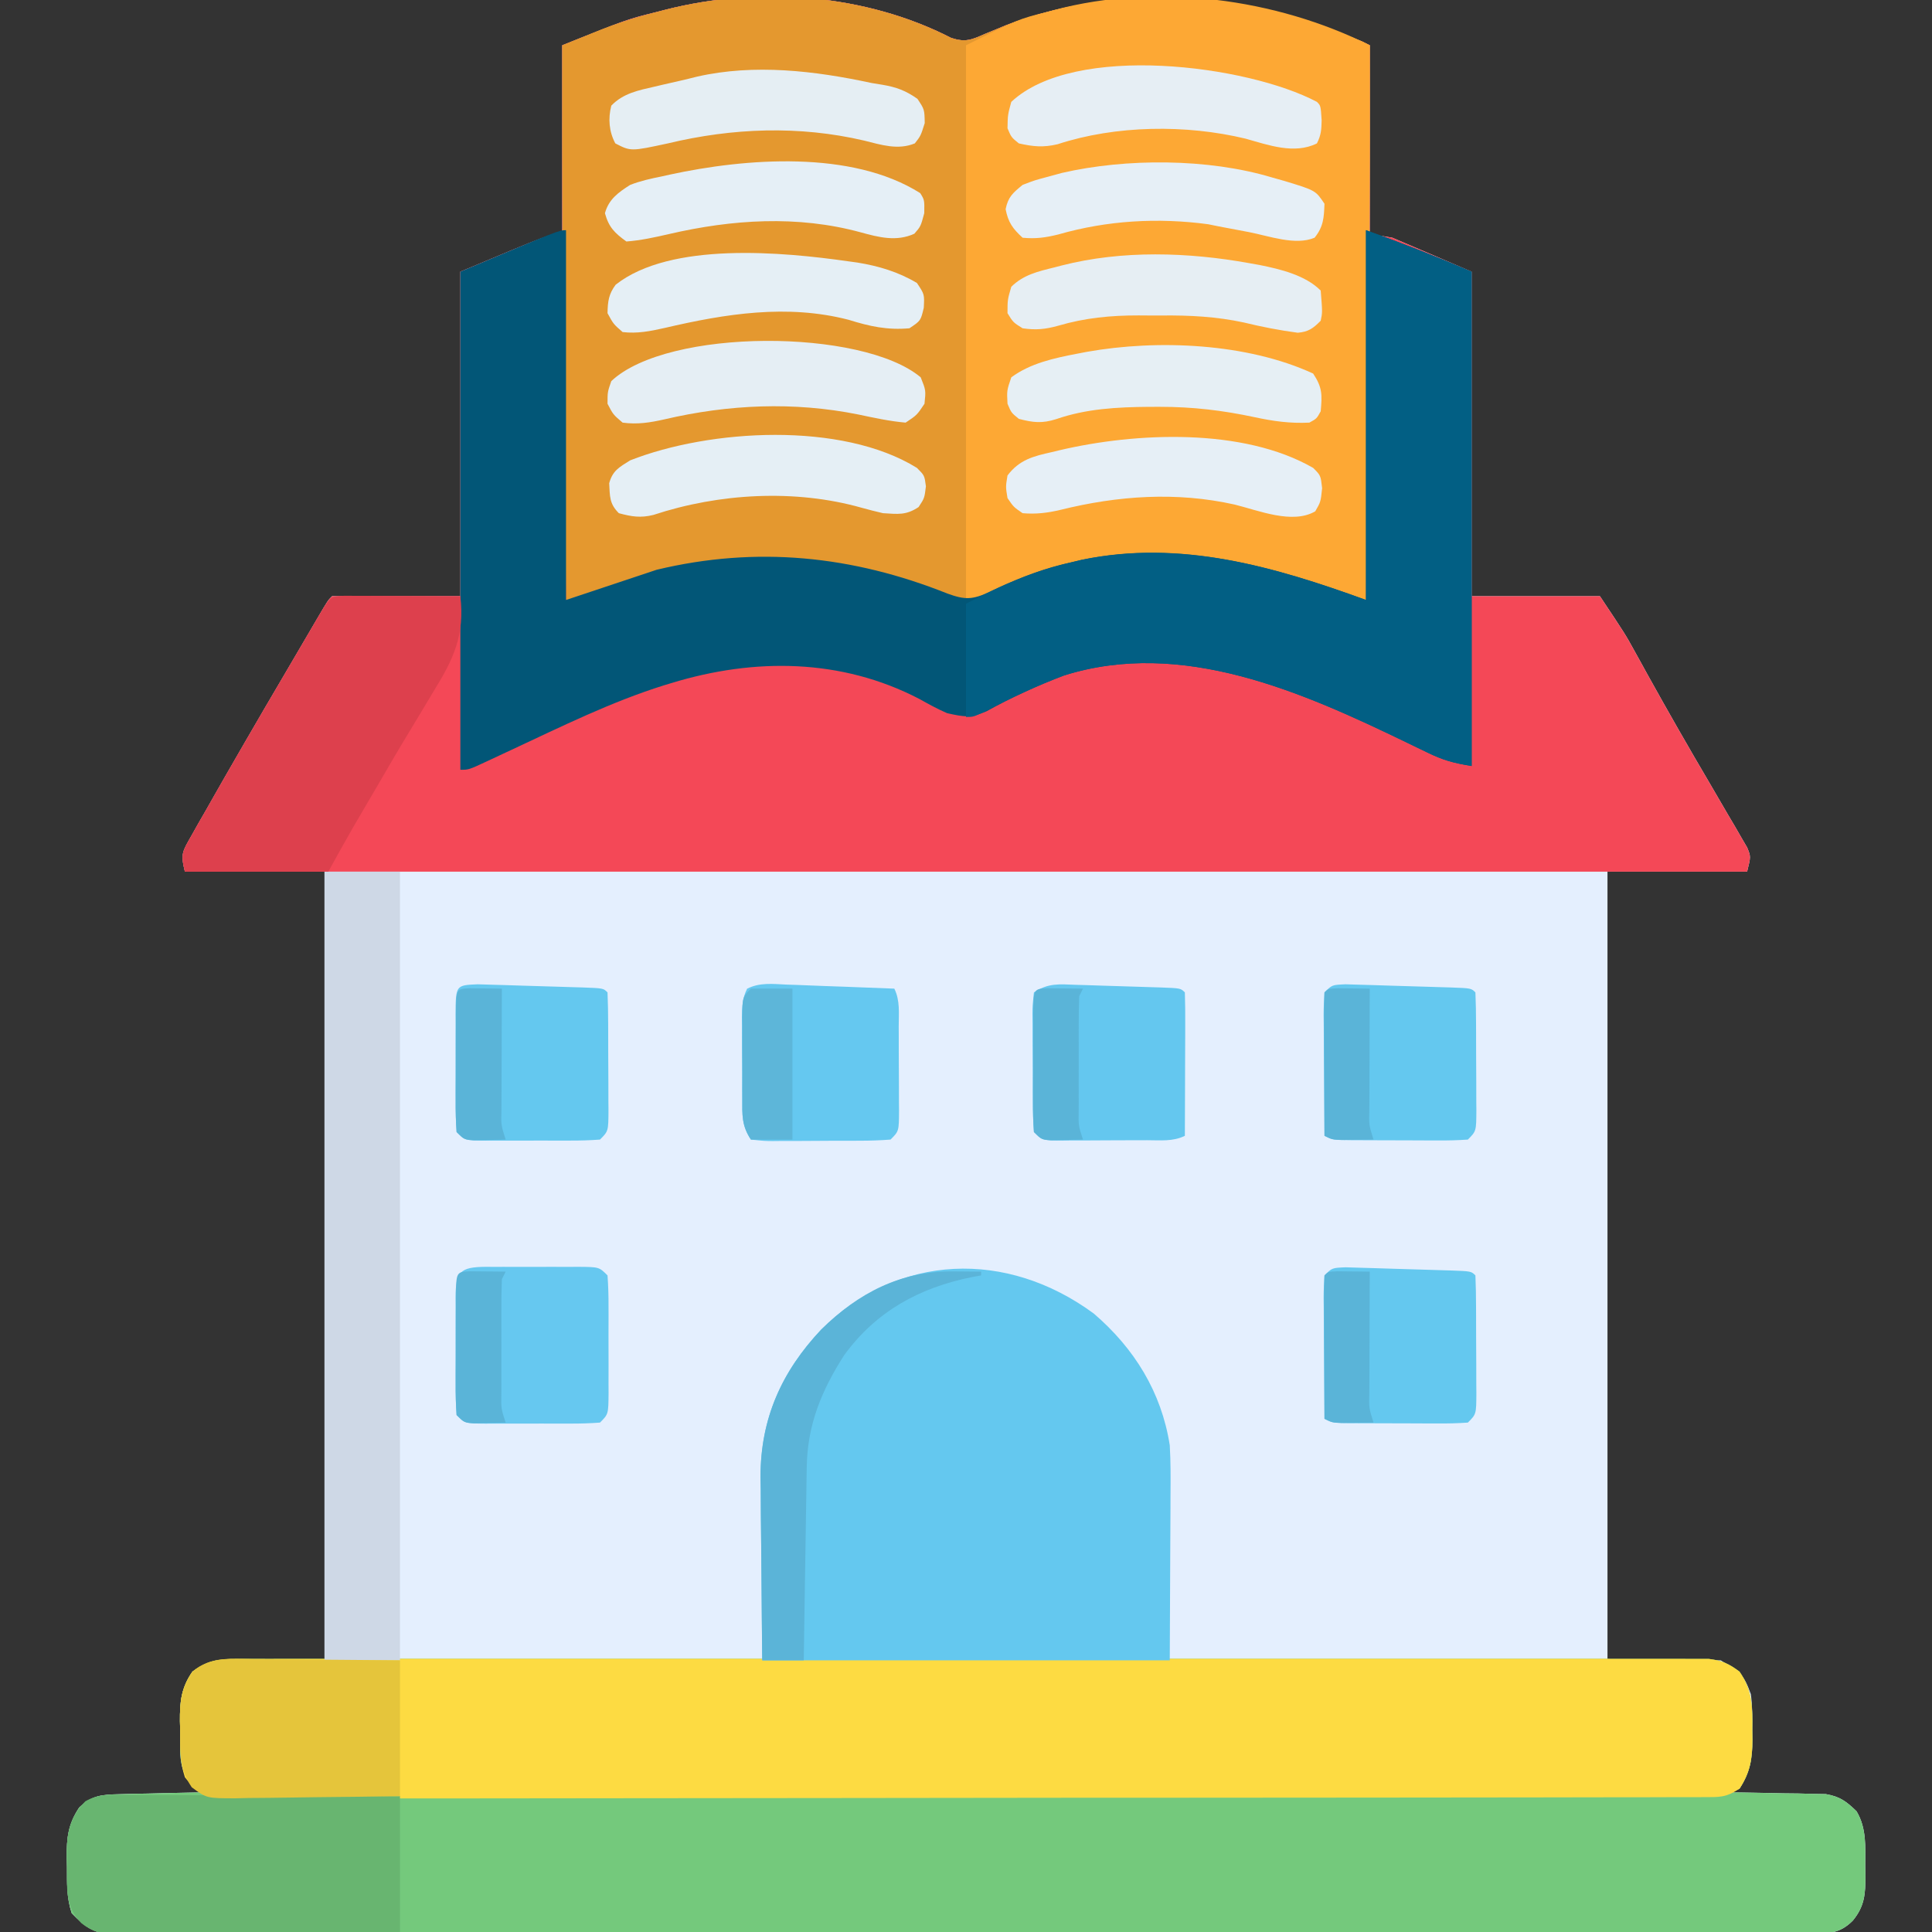 <?xml version="1.0" encoding="UTF-8"?>
<svg version="1.1" xmlns="http://www.w3.org/2000/svg" width="512" height="512">
<rect width="100%" height="100%" fill="#333333" stroke="none"/>
<path d="M0 0 C3.765 1.218 5.333 0.512 8.91 -1.059 C9.833 -1.438 10.756 -1.817 11.707 -2.207 C12.682 -2.612 13.656 -3.017 14.66 -3.434 C46.031 -15.272 78.443 -11.487 108.91 0.941 C109.57 1.271 110.23 1.601 110.91 1.941 C110.91 18.441 110.91 34.941 110.91 51.941 C112.89 52.271 114.87 52.601 116.91 52.941 C123.84 55.911 130.77 58.881 137.91 61.941 C137.91 90.321 137.91 118.701 137.91 147.941 C149.13 147.941 160.35 147.941 171.91 147.941 C178.651 158.053 178.651 158.053 181.066 162.445 C181.878 163.91 181.878 163.91 182.705 165.404 C183.549 166.938 183.549 166.938 184.41 168.504 C189.851 178.316 195.418 188.044 201.115 197.709 C202.725 200.447 204.319 203.193 205.91 205.941 C206.495 206.93 207.081 207.919 207.684 208.938 C208.243 209.911 208.803 210.884 209.379 211.887 C210.144 213.198 210.144 213.198 210.924 214.536 C211.91 216.941 211.91 216.941 210.91 220.941 C198.7 220.941 186.49 220.941 173.91 220.941 C173.91 289.911 173.91 358.881 173.91 429.941 C183.81 429.941 193.71 429.941 203.91 429.941 C209.029 433.013 210.016 433.613 211.91 438.941 C212.315 442.121 212.33 445.24 212.285 448.441 C212.297 449.27 212.308 450.099 212.32 450.953 C212.296 456.008 211.739 459.581 208.91 463.941 C208.25 464.271 207.59 464.601 206.91 464.941 C208.143 464.955 208.143 464.955 209.401 464.97 C213.134 465.023 216.865 465.107 220.598 465.191 C221.891 465.206 223.185 465.22 224.518 465.234 C225.765 465.267 227.012 465.299 228.297 465.332 C230.017 465.363 230.017 465.363 231.772 465.396 C235.527 466.049 237.197 467.317 239.91 469.941 C242.598 474.424 242.242 479.366 242.223 484.441 C242.239 485.283 242.255 486.125 242.271 486.992 C242.275 491.79 242.088 495.096 238.91 498.941 C235.941 501.873 233.551 502.295 229.429 502.344 C228.7 502.338 227.971 502.331 227.219 502.325 C226.437 502.329 225.654 502.334 224.847 502.34 C222.208 502.353 219.569 502.344 216.93 502.336 C215.025 502.341 213.121 502.347 211.216 502.354 C205.969 502.371 200.722 502.368 195.475 502.363 C189.821 502.36 184.167 502.375 178.514 502.387 C167.432 502.408 156.351 502.413 145.269 502.411 C136.265 502.409 127.261 502.413 118.256 502.421 C115.666 502.423 113.075 502.425 110.485 502.427 C108.551 502.429 108.551 502.429 106.578 502.43 C89.112 502.444 71.646 502.451 54.181 502.447 C53.497 502.447 52.814 502.447 52.11 502.446 C48.647 502.445 45.184 502.445 41.72 502.444 C41.033 502.443 40.345 502.443 39.636 502.443 C38.245 502.443 36.854 502.442 35.463 502.442 C13.819 502.436 -7.825 502.451 -29.469 502.483 C-53.778 502.519 -78.086 502.539 -102.395 502.534 C-115.269 502.532 -128.143 502.537 -141.017 502.562 C-151.977 502.583 -162.937 502.586 -173.897 502.567 C-179.492 502.558 -185.086 502.557 -190.681 502.578 C-195.8 502.596 -200.918 502.592 -206.036 502.569 C-207.891 502.565 -209.746 502.569 -211.6 502.583 C-214.117 502.6 -216.631 502.586 -219.148 502.565 C-219.872 502.577 -220.596 502.59 -221.342 502.602 C-226.973 502.502 -229.311 500.841 -233.09 496.941 C-234.465 492.817 -234.314 488.949 -234.34 484.629 C-234.36 483.787 -234.381 482.944 -234.402 482.076 C-234.434 476.949 -234.037 473.329 -231.09 468.941 C-227.74 465.733 -225.134 465.533 -220.574 465.43 C-218.699 465.377 -218.699 465.377 -216.785 465.322 C-215.483 465.3 -214.181 465.277 -212.84 465.254 C-211.522 465.22 -210.205 465.186 -208.848 465.15 C-205.595 465.068 -202.343 464.999 -199.09 464.941 C-199.729 464.343 -200.369 463.745 -201.027 463.129 C-205 458.915 -204.307 454.085 -204.34 448.629 C-204.36 447.787 -204.381 446.944 -204.402 446.076 C-204.434 440.971 -204.102 437.27 -201.09 432.941 C-196.09 429.941 -196.09 429.941 -166.09 429.941 C-166.09 360.971 -166.09 292.001 -166.09 220.941 C-178.3 220.941 -190.51 220.941 -203.09 220.941 C-204.278 216.188 -203.732 215.592 -201.398 211.488 C-200.79 210.406 -200.182 209.324 -199.555 208.208 C-198.88 207.036 -198.204 205.864 -197.527 204.691 C-196.839 203.479 -196.152 202.266 -195.466 201.053 C-193.359 197.339 -191.227 193.639 -189.09 189.941 C-188.454 188.838 -187.818 187.735 -187.162 186.599 C-183.698 180.604 -180.205 174.628 -176.691 168.663 C-175.132 166.012 -173.578 163.358 -172.027 160.703 C-171.111 159.137 -170.194 157.57 -169.277 156.004 C-168.863 155.293 -168.448 154.583 -168.02 153.851 C-165.205 149.056 -165.205 149.056 -164.09 147.941 C-152.87 147.941 -141.65 147.941 -130.09 147.941 C-130.09 119.561 -130.09 91.181 -130.09 61.941 C-106.34 51.941 -106.34 51.941 -103.09 51.941 C-103.09 35.441 -103.09 18.941 -103.09 1.941 C-85.764 -4.989 -85.764 -4.989 -78.09 -6.871 C-76.92 -7.176 -76.92 -7.176 -75.727 -7.486 C-50.992 -13.784 -22.773 -11.711 0 0 Z " fill="#E4EFFE" transform="translate(252.09,10.059)"/>
<path d="M0 0 C3.765 1.218 5.333 0.512 8.91 -1.059 C9.833 -1.438 10.756 -1.817 11.707 -2.207 C12.682 -2.612 13.656 -3.017 14.66 -3.434 C46.031 -15.272 78.443 -11.487 108.91 0.941 C109.57 1.271 110.23 1.601 110.91 1.941 C110.91 18.441 110.91 34.941 110.91 51.941 C112.89 52.271 114.87 52.601 116.91 52.941 C123.84 55.911 130.77 58.881 137.91 61.941 C137.91 90.321 137.91 118.701 137.91 147.941 C149.13 147.941 160.35 147.941 171.91 147.941 C178.651 158.053 178.651 158.053 181.066 162.445 C181.878 163.91 181.878 163.91 182.705 165.404 C183.549 166.938 183.549 166.938 184.41 168.504 C189.851 178.316 195.418 188.044 201.115 197.709 C202.725 200.447 204.319 203.193 205.91 205.941 C206.495 206.93 207.081 207.919 207.684 208.938 C208.243 209.911 208.803 210.884 209.379 211.887 C210.144 213.198 210.144 213.198 210.924 214.536 C211.91 216.941 211.91 216.941 210.91 220.941 C74.29 220.941 -62.33 220.941 -203.09 220.941 C-204.278 216.188 -203.732 215.592 -201.398 211.488 C-200.486 209.865 -200.486 209.865 -199.555 208.208 C-198.88 207.036 -198.204 205.864 -197.527 204.691 C-196.839 203.479 -196.152 202.266 -195.466 201.053 C-193.359 197.339 -191.227 193.639 -189.09 189.941 C-188.136 188.287 -188.136 188.287 -187.162 186.599 C-183.698 180.604 -180.205 174.628 -176.691 168.663 C-175.132 166.012 -173.578 163.358 -172.027 160.703 C-171.111 159.137 -170.194 157.57 -169.277 156.004 C-168.863 155.293 -168.448 154.583 -168.02 153.851 C-165.205 149.056 -165.205 149.056 -164.09 147.941 C-152.87 147.941 -141.65 147.941 -130.09 147.941 C-130.09 119.561 -130.09 91.181 -130.09 61.941 C-106.34 51.941 -106.34 51.941 -103.09 51.941 C-103.09 35.441 -103.09 18.941 -103.09 1.941 C-85.764 -4.989 -85.764 -4.989 -78.09 -6.871 C-77.31 -7.074 -76.53 -7.277 -75.727 -7.486 C-50.992 -13.784 -22.773 -11.711 0 0 Z " fill="#F44857" transform="translate(252.09,10.059)"/>
<path d="M0 0 C0.68 -0.004 1.359 -0.009 2.059 -0.013 C4.341 -0.024 6.623 -0.014 8.905 -0.003 C10.556 -0.007 12.206 -0.012 13.857 -0.018 C18.397 -0.03 22.936 -0.024 27.476 -0.015 C32.37 -0.008 37.265 -0.018 42.159 -0.027 C51.749 -0.04 61.338 -0.037 70.928 -0.028 C78.72 -0.022 86.512 -0.021 94.304 -0.024 C95.412 -0.024 96.52 -0.025 97.662 -0.025 C99.913 -0.026 102.163 -0.027 104.414 -0.028 C125.531 -0.037 146.648 -0.027 167.765 -0.011 C185.894 0.003 204.022 0 222.151 -0.014 C243.191 -0.03 264.231 -0.036 285.272 -0.027 C287.514 -0.026 289.757 -0.025 291.999 -0.024 C293.654 -0.023 293.654 -0.023 295.343 -0.023 C303.128 -0.02 310.913 -0.024 318.698 -0.031 C328.182 -0.04 337.666 -0.038 347.15 -0.022 C351.991 -0.014 356.832 -0.011 361.673 -0.02 C366.102 -0.029 370.53 -0.025 374.959 -0.009 C376.564 -0.005 378.169 -0.007 379.774 -0.014 C381.951 -0.023 384.127 -0.014 386.304 0 C387.514 0 388.725 0.001 389.972 0.001 C393.484 0.417 395.34 1.268 398.152 3.378 C401.606 8.385 401.609 13.016 401.527 18.878 C401.538 19.706 401.55 20.535 401.562 21.389 C401.538 26.444 400.981 30.017 398.152 34.378 C397.492 34.708 396.832 35.038 396.152 35.378 C396.974 35.387 397.796 35.396 398.643 35.406 C402.376 35.46 406.107 35.543 409.839 35.628 C411.133 35.642 412.426 35.656 413.759 35.67 C415.006 35.703 416.254 35.735 417.538 35.768 C418.685 35.789 419.832 35.81 421.014 35.832 C424.769 36.485 426.438 37.753 429.152 40.378 C431.84 44.86 431.484 49.802 431.464 54.878 C431.48 55.719 431.497 56.561 431.513 57.428 C431.517 62.226 431.33 65.532 428.152 69.378 C425.183 72.309 422.793 72.731 418.67 72.78 C417.941 72.774 417.212 72.767 416.461 72.761 C415.678 72.766 414.895 72.771 414.089 72.776 C411.45 72.789 408.811 72.78 406.172 72.772 C404.267 72.777 402.362 72.783 400.457 72.79 C395.21 72.807 389.964 72.804 384.717 72.799 C379.063 72.796 373.409 72.811 367.755 72.823 C356.674 72.844 345.592 72.849 334.511 72.847 C325.507 72.846 316.502 72.849 307.498 72.857 C304.907 72.859 302.317 72.861 299.726 72.863 C297.792 72.865 297.792 72.865 295.819 72.866 C278.354 72.88 260.888 72.887 243.422 72.883 C242.739 72.883 242.056 72.883 241.352 72.882 C237.888 72.882 234.425 72.881 230.962 72.88 C230.274 72.879 229.586 72.879 228.878 72.879 C227.487 72.879 226.096 72.878 224.705 72.878 C203.061 72.872 181.417 72.887 159.772 72.92 C135.464 72.956 111.155 72.975 86.847 72.97 C73.973 72.968 61.099 72.973 48.224 72.998 C37.264 73.019 26.304 73.023 15.344 73.004 C9.75 72.994 4.155 72.993 -1.439 73.014 C-6.558 73.033 -11.676 73.028 -16.795 73.005 C-18.649 73.001 -20.504 73.005 -22.359 73.019 C-24.875 73.036 -27.389 73.022 -29.906 73.001 C-30.63 73.013 -31.354 73.026 -32.101 73.038 C-37.732 72.938 -40.07 71.277 -43.848 67.378 C-45.223 63.253 -45.072 59.385 -45.098 55.065 C-45.119 54.223 -45.139 53.38 -45.161 52.512 C-45.193 47.386 -44.795 43.765 -41.848 39.378 C-38.498 36.169 -35.893 35.969 -31.333 35.866 C-30.082 35.83 -28.832 35.795 -27.544 35.758 C-26.242 35.736 -24.94 35.713 -23.598 35.69 C-21.622 35.639 -21.622 35.639 -19.606 35.587 C-16.354 35.504 -13.101 35.435 -9.848 35.378 C-10.488 34.779 -11.127 34.181 -11.786 33.565 C-15.759 29.351 -15.065 24.521 -15.098 19.065 C-15.119 18.223 -15.139 17.38 -15.161 16.512 C-15.193 11.407 -14.86 7.706 -11.848 3.378 C-7.861 0.388 -4.93 0.002 0 0 Z " fill="#74C97C" transform="translate(62.848,439.622)"/>
<path d="M0 0 C3.765 1.218 5.333 0.512 8.91 -1.059 C9.833 -1.438 10.756 -1.817 11.707 -2.207 C12.682 -2.612 13.656 -3.017 14.66 -3.434 C46.031 -15.272 78.443 -11.487 108.91 0.941 C109.9 1.436 109.9 1.436 110.91 1.941 C110.981 34.543 110.813 67.136 110.447 99.735 C110.384 105.323 110.325 110.91 110.266 116.498 C110.15 127.313 110.031 138.127 109.91 148.941 C105.651 148.287 102.126 147.323 98.16 145.629 C92.71 143.47 87.321 141.947 81.598 140.691 C80.857 140.529 80.117 140.366 79.354 140.198 C56.532 135.391 29.056 136.153 8.535 148.441 C4.642 150.052 4.374 150.094 0.734 148.727 C-0.057 148.439 -0.849 148.151 -1.664 147.854 C-2.465 147.553 -3.265 147.252 -4.09 146.941 C-6.288 146.166 -8.49 145.404 -10.693 144.643 C-12.157 144.137 -13.618 143.624 -15.076 143.104 C-42.215 133.819 -70.922 138.854 -97.091 148.346 C-99.09 148.941 -99.09 148.941 -102.09 148.941 C-102.223 137.01 -102.354 125.079 -102.481 113.147 C-102.54 107.601 -102.6 102.054 -102.663 96.508 C-103.016 64.985 -103.158 33.467 -103.09 1.941 C-100.703 0.973 -98.315 0.008 -95.926 -0.956 C-95.255 -1.228 -94.585 -1.501 -93.894 -1.781 C-88.71 -3.868 -83.52 -5.539 -78.09 -6.871 C-77.31 -7.074 -76.53 -7.277 -75.727 -7.486 C-50.992 -13.784 -22.773 -11.711 0 0 Z " fill="#E4982F" transform="translate(252.09,10.059)"/>
<path d="M0 0 C0.07 32.601 -0.097 65.194 -0.464 97.794 C-0.526 103.381 -0.585 108.969 -0.645 114.557 C-0.76 125.371 -0.879 136.186 -1 147 C-5.259 146.345 -8.784 145.382 -12.75 143.688 C-18.2 141.529 -23.589 140.006 -29.312 138.75 C-30.053 138.587 -30.793 138.424 -31.556 138.257 C-54.577 133.408 -80.017 134.814 -101.242 145.656 C-104 147 -104 147 -107 147 C-107 98.49 -107 49.98 -107 0 C-93.165 -6.918 -93.165 -6.918 -85.625 -8.812 C-84.494 -9.117 -84.494 -9.117 -83.34 -9.428 C-56.35 -16.564 -24.875 -12.438 0 0 Z " fill="#FDA834" transform="translate(363,12)"/>
<path d="M0 0 C0.68 -0.004 1.359 -0.009 2.059 -0.013 C4.341 -0.024 6.623 -0.014 8.905 -0.003 C10.556 -0.007 12.206 -0.012 13.857 -0.018 C18.397 -0.03 22.936 -0.024 27.476 -0.015 C32.37 -0.008 37.265 -0.018 42.159 -0.027 C51.749 -0.04 61.338 -0.037 70.928 -0.028 C78.72 -0.022 86.512 -0.021 94.304 -0.024 C95.412 -0.024 96.52 -0.025 97.662 -0.025 C99.913 -0.026 102.163 -0.027 104.414 -0.028 C125.531 -0.037 146.648 -0.027 167.765 -0.011 C185.894 0.003 204.022 0 222.151 -0.014 C243.191 -0.03 264.231 -0.036 285.272 -0.027 C287.514 -0.026 289.757 -0.025 291.999 -0.024 C293.654 -0.023 293.654 -0.023 295.343 -0.023 C303.128 -0.02 310.913 -0.024 318.698 -0.031 C328.182 -0.04 337.666 -0.038 347.15 -0.022 C351.991 -0.014 356.832 -0.011 361.673 -0.02 C366.102 -0.029 370.53 -0.025 374.959 -0.009 C376.564 -0.005 378.169 -0.007 379.774 -0.014 C381.951 -0.023 384.127 -0.014 386.304 0 C387.514 0 388.725 0.001 389.972 0.001 C393.484 0.417 395.34 1.268 398.152 3.378 C401.606 8.385 401.609 13.016 401.527 18.878 C401.538 19.706 401.55 20.535 401.562 21.389 C401.538 26.441 401.006 30.036 398.152 34.378 C394.512 36.804 392.823 36.631 388.487 36.638 C387.461 36.643 387.461 36.643 386.414 36.649 C384.105 36.659 381.796 36.656 379.487 36.652 C377.822 36.656 376.156 36.661 374.491 36.668 C369.901 36.682 365.311 36.683 360.722 36.683 C355.777 36.685 350.832 36.698 345.887 36.709 C335.069 36.732 324.251 36.74 313.433 36.745 C306.682 36.748 299.931 36.755 293.18 36.762 C274.5 36.782 255.82 36.798 237.139 36.801 C235.943 36.801 234.747 36.801 233.515 36.801 C231.09 36.802 228.665 36.802 226.24 36.803 C225.037 36.803 223.833 36.803 222.593 36.803 C221.387 36.803 220.182 36.803 218.941 36.804 C199.402 36.807 179.864 36.834 160.326 36.872 C140.28 36.91 120.235 36.929 100.19 36.929 C88.929 36.93 77.668 36.938 66.408 36.967 C56.821 36.992 47.235 36.999 37.648 36.984 C32.754 36.977 27.861 36.978 22.967 37 C18.49 37.021 14.013 37.019 9.536 36.998 C7.914 36.994 6.291 36.999 4.669 37.013 C2.468 37.031 0.269 37.019 -1.932 36.998 C-3.768 37 -3.768 37 -5.64 37.001 C-9.771 36.198 -11.245 34.614 -13.848 31.378 C-15.223 27.253 -15.072 23.385 -15.098 19.065 C-15.119 18.223 -15.139 17.38 -15.161 16.512 C-15.193 11.407 -14.86 7.706 -11.848 3.378 C-7.861 0.388 -4.93 0.002 0 0 Z " fill="#FDDB42" transform="translate(62.848,439.622)"/>
<path d="M0 0 C0 32.34 0 64.68 0 98 C7.92 95.36 15.84 92.72 24 90 C50.515 83.62 75.984 86.276 101.056 96.292 C105.796 98.019 107.739 97.96 112.481 95.751 C113.168 95.42 113.855 95.09 114.562 94.75 C120.945 91.826 127.108 89.469 134 88 C135.288 87.694 135.288 87.694 136.602 87.383 C162.864 81.982 187.512 89.095 212 98 C212 65.66 212 33.32 212 0 C221.444 3.373 230.783 7.05 240 11 C240 54.23 240 97.46 240 142 C235.105 141.184 232.439 140.471 228.168 138.375 C227.052 137.837 225.936 137.3 224.787 136.746 C224.2 136.461 223.614 136.176 223.01 135.882 C195.103 122.375 163.266 108.163 132 118 C124.92 120.667 118.052 123.828 111.438 127.5 C107.227 129.337 105.451 128.987 101 128 C98.424 126.897 96.01 125.547 93.562 124.188 C72.976 113.502 49.991 113.288 28 120 C27.323 120.204 26.646 120.408 25.948 120.619 C12.026 124.979 -1.15 131.51 -14.344 137.665 C-15.097 138.015 -15.85 138.365 -16.626 138.726 C-18.06 139.394 -19.492 140.065 -20.922 140.739 C-25.777 143 -25.777 143 -28 143 C-28 99.44 -28 55.88 -28 11 C-1.875 0 -1.875 0 0 0 Z " fill="#025677" transform="translate(150,61)"/>
<path d="M0 0 C10.761 9.226 17.933 20.832 20.137 34.895 C20.397 39.346 20.371 43.784 20.332 48.242 C20.33 49.354 20.328 50.465 20.326 51.61 C20.316 55.726 20.288 59.841 20.262 63.957 C20.22 73.176 20.179 82.396 20.137 91.895 C-15.503 91.895 -51.143 91.895 -87.863 91.895 C-87.946 82.407 -88.028 72.92 -88.113 63.145 C-88.15 60.174 -88.186 57.203 -88.224 54.142 C-88.235 51.752 -88.246 49.362 -88.254 46.973 C-88.274 45.76 -88.295 44.548 -88.316 43.298 C-88.322 27.85 -82.74 15.405 -72.242 4.25 C-51.756 -16.034 -23.042 -16.944 0 0 Z " fill="#64C8EF" transform="translate(289.863,348.105)"/>
<path d="M0 0 C9.444 3.373 18.783 7.05 28 11 C28 54.23 28 97.46 28 142 C23.105 141.184 20.439 140.471 16.168 138.375 C15.052 137.837 13.936 137.3 12.787 136.746 C12.2 136.461 11.614 136.176 11.01 135.882 C-16.897 122.375 -48.734 108.163 -80 118 C-87.156 120.696 -94.059 123.98 -100.875 127.438 C-104 129 -104 129 -106 129 C-106 119.1 -106 109.2 -106 99 C-96.768 94.101 -88.24 90.383 -78 88 C-77.073 87.774 -76.146 87.549 -75.191 87.316 C-49.059 81.942 -24.351 89.145 0 98 C0 65.66 0 33.32 0 0 Z " fill="#025F84" transform="translate(362,61)"/>
<path d="M0 0 C6.6 0 13.2 0 20 0 C20 68.97 20 137.94 20 209 C13.4 209 6.8 209 0 209 C0 140.03 0 71.06 0 0 Z " fill="#CED8E6" transform="translate(86,231)"/>
<path d="M0 0 C0.791 -0 1.581 -0.001 2.396 -0.001 C5.004 0.001 7.612 0.024 10.22 0.048 C12.03 0.053 13.84 0.057 15.651 0.06 C20.412 0.072 25.173 0.101 29.934 0.135 C35.648 0.171 41.362 0.184 47.077 0.202 C55.755 0.231 64.432 0.289 73.11 0.341 C73.11 12.221 73.11 24.101 73.11 36.341 C53.136 36.541 53.136 36.541 44.61 36.585 C38.797 36.615 32.983 36.65 27.17 36.718 C22.482 36.772 17.795 36.802 13.106 36.815 C11.319 36.824 9.532 36.842 7.746 36.869 C5.239 36.906 2.734 36.911 0.227 36.908 C-0.877 36.935 -0.877 36.935 -2.003 36.963 C-5.861 36.924 -8.35 36.355 -11.334 33.993 C-15.706 29.455 -15.104 24.973 -15.14 19.028 C-15.16 18.186 -15.181 17.343 -15.202 16.475 C-15.239 10.566 -14.615 6.108 -10.274 1.7 C-6.911 -0.218 -3.765 -0.055 0 0 Z " fill="#68B570" transform="translate(32.89,475.659)"/>
<path d="M0 0 C1.434 0 2.867 0.006 4.301 0.016 C5.43 0.018 5.43 0.018 6.583 0.02 C8.998 0.026 11.413 0.038 13.828 0.051 C15.461 0.056 17.095 0.061 18.728 0.065 C22.741 0.076 26.753 0.093 30.765 0.114 C31.959 10.404 28.979 16.771 23.64 25.364 C22.911 26.58 22.185 27.798 21.461 29.017 C19.979 31.507 18.484 33.987 16.977 36.462 C14.215 41.005 11.546 45.601 8.877 50.2 C6.719 53.919 4.543 57.626 2.364 61.333 C0.121 65.235 -2.049 69.179 -4.235 73.114 C-16.775 73.114 -29.315 73.114 -42.235 73.114 C-43.423 68.36 -42.877 67.764 -40.543 63.66 C-39.631 62.037 -39.631 62.037 -38.7 60.381 C-38.025 59.208 -37.349 58.036 -36.672 56.864 C-35.984 55.651 -35.297 54.439 -34.611 53.225 C-32.504 49.511 -30.372 45.811 -28.235 42.114 C-27.598 41.01 -26.962 39.907 -26.307 38.771 C-22.843 32.776 -19.35 26.8 -15.836 20.835 C-14.276 18.185 -12.723 15.531 -11.172 12.875 C-10.256 11.309 -9.339 9.742 -8.422 8.176 C-8.007 7.466 -7.592 6.755 -7.165 6.023 C-3.704 0.13 -3.704 0.13 0 0 Z " fill="#DD404D" transform="translate(91.235,157.886)"/>
<path d="M0 0 C1.103 0.004 2.205 0.008 3.342 0.013 C6.857 0.03 10.372 0.067 13.887 0.105 C16.273 0.121 18.659 0.134 21.045 0.146 C26.888 0.177 32.731 0.236 38.574 0.293 C38.574 12.173 38.574 24.053 38.574 36.293 C31.259 36.408 23.947 36.507 16.632 36.568 C14.144 36.593 11.656 36.627 9.168 36.67 C5.591 36.731 2.015 36.759 -1.562 36.781 C-3.23 36.82 -3.23 36.82 -4.931 36.859 C-12.653 36.862 -12.653 36.862 -16.605 33.95 C-19.95 29.069 -19.641 24.676 -19.676 18.98 C-19.696 18.138 -19.717 17.296 -19.738 16.428 C-19.77 11.322 -19.438 7.621 -16.426 3.293 C-11.616 -0.87 -6.002 -0.087 0 0 Z " fill="#E5C53B" transform="translate(67.426,439.707)"/>
<path d="M0 0 C0.817 0.026 1.634 0.053 2.476 0.08 C5.085 0.168 7.693 0.277 10.301 0.387 C12.07 0.45 13.838 0.512 15.607 0.572 C19.943 0.723 24.278 0.894 28.613 1.074 C30.19 4.228 29.776 7.612 29.781 11.074 C29.786 12.261 29.786 12.261 29.791 13.473 C29.796 15.147 29.799 16.822 29.799 18.496 C29.801 21.064 29.819 23.631 29.838 26.199 C29.841 27.824 29.843 29.449 29.844 31.074 C29.851 31.845 29.858 32.616 29.866 33.41 C29.842 38.845 29.842 38.845 27.613 41.074 C24.84 41.286 22.169 41.378 19.395 41.375 C18.581 41.379 17.767 41.384 16.929 41.388 C15.207 41.394 13.486 41.394 11.764 41.39 C9.124 41.387 6.484 41.41 3.844 41.436 C2.173 41.438 0.503 41.439 -1.168 41.438 C-1.961 41.447 -2.753 41.456 -3.57 41.465 C-5.795 41.447 -5.795 41.447 -9.387 41.074 C-11.853 37.374 -11.693 34.513 -11.688 30.23 C-11.692 29.465 -11.696 28.699 -11.7 27.911 C-11.706 26.294 -11.707 24.676 -11.702 23.059 C-11.699 20.583 -11.723 18.109 -11.748 15.633 C-11.75 14.061 -11.751 12.49 -11.75 10.918 C-11.759 10.177 -11.768 9.437 -11.778 8.673 C-11.753 5.889 -11.652 3.601 -10.388 1.089 C-7.066 -0.595 -3.624 -0.171 0 0 Z " fill="#65C8F0" transform="translate(208.387,260.926)"/>
<path d="M0 0 C1.156 0.006 1.156 0.006 2.336 0.012 C3.127 0.01 3.919 0.008 4.734 0.006 C6.409 0.005 8.083 0.009 9.758 0.017 C12.326 0.028 14.893 0.017 17.461 0.004 C19.086 0.006 20.711 0.008 22.336 0.012 C23.107 0.008 23.878 0.004 24.672 0 C30.106 0.048 30.106 0.048 32.336 2.278 C32.536 5.051 32.616 7.723 32.602 10.497 C32.604 11.717 32.604 11.717 32.607 12.962 C32.609 14.684 32.605 16.405 32.597 18.127 C32.586 20.767 32.597 23.407 32.609 26.047 C32.608 27.718 32.605 29.389 32.602 31.059 C32.606 31.852 32.61 32.645 32.614 33.461 C32.566 39.048 32.566 39.048 30.336 41.278 C27.635 41.478 25.038 41.558 22.336 41.544 C21.544 41.545 20.753 41.547 19.938 41.549 C18.263 41.551 16.589 41.547 14.914 41.539 C12.346 41.528 9.779 41.539 7.211 41.551 C5.586 41.55 3.961 41.547 2.336 41.544 C1.18 41.55 1.18 41.55 0 41.556 C-5.434 41.508 -5.434 41.508 -7.664 39.278 C-7.864 36.505 -7.944 33.833 -7.93 31.059 C-7.932 30.245 -7.934 29.432 -7.935 28.593 C-7.937 26.872 -7.933 25.15 -7.925 23.429 C-7.914 20.788 -7.925 18.149 -7.938 15.508 C-7.936 13.838 -7.934 12.167 -7.93 10.497 C-7.934 9.704 -7.938 8.911 -7.942 8.094 C-7.884 1.324 -6.803 0.06 0 0 Z " fill="#66C8F0" transform="translate(128.664,335.722)"/>
<path d="M0 0 C1.549 0.036 3.098 0.083 4.646 0.139 C5.462 0.162 6.278 0.185 7.119 0.208 C8.845 0.258 10.571 0.313 12.296 0.373 C14.947 0.463 17.598 0.538 20.25 0.61 C21.924 0.661 23.597 0.712 25.271 0.764 C26.069 0.787 26.867 0.81 27.689 0.834 C33.276 1.035 33.276 1.035 34.392 2.151 C34.506 4.867 34.557 7.556 34.56 10.272 C34.565 11.495 34.565 11.495 34.57 12.742 C34.575 14.47 34.578 16.197 34.578 17.925 C34.58 20.574 34.598 23.223 34.617 25.872 C34.62 27.547 34.622 29.222 34.623 30.897 C34.63 31.693 34.637 32.489 34.645 33.309 C34.621 38.922 34.621 38.922 32.392 41.151 C29.691 41.339 27.094 41.407 24.392 41.382 C23.601 41.381 22.809 41.381 21.994 41.38 C20.319 41.377 18.645 41.369 16.97 41.357 C14.403 41.339 11.835 41.336 9.267 41.337 C7.642 41.332 6.017 41.326 4.392 41.319 C3.236 41.317 3.236 41.317 2.056 41.316 C-3.376 41.267 -3.376 41.267 -5.608 40.151 C-5.657 34.776 -5.693 29.401 -5.718 24.026 C-5.728 22.196 -5.741 20.367 -5.759 18.537 C-5.783 15.911 -5.794 13.285 -5.803 10.659 C-5.813 9.838 -5.824 9.017 -5.834 8.171 C-5.835 6.163 -5.73 4.156 -5.608 2.151 C-3.608 0.151 -3.608 0.151 0 0 Z " fill="#64C8EF" transform="translate(356.608,335.849)"/>
<path d="M0 0 C1.549 0.036 3.098 0.083 4.646 0.139 C5.462 0.162 6.278 0.185 7.119 0.208 C8.845 0.258 10.571 0.313 12.296 0.373 C14.947 0.463 17.598 0.538 20.25 0.61 C21.924 0.661 23.597 0.712 25.271 0.764 C26.069 0.787 26.867 0.81 27.689 0.834 C33.276 1.035 33.276 1.035 34.392 2.151 C34.506 4.867 34.557 7.556 34.56 10.272 C34.565 11.495 34.565 11.495 34.57 12.742 C34.575 14.47 34.578 16.197 34.578 17.925 C34.58 20.574 34.598 23.223 34.617 25.872 C34.62 27.547 34.622 29.222 34.623 30.897 C34.63 31.693 34.637 32.489 34.645 33.309 C34.621 38.922 34.621 38.922 32.392 41.151 C29.691 41.339 27.094 41.407 24.392 41.382 C23.601 41.381 22.809 41.381 21.994 41.38 C20.319 41.377 18.645 41.369 16.97 41.357 C14.403 41.339 11.835 41.336 9.267 41.337 C7.642 41.332 6.017 41.326 4.392 41.319 C3.236 41.317 3.236 41.317 2.056 41.316 C-3.376 41.267 -3.376 41.267 -5.608 40.151 C-5.657 34.776 -5.693 29.401 -5.718 24.026 C-5.728 22.196 -5.741 20.367 -5.759 18.537 C-5.783 15.911 -5.794 13.285 -5.803 10.659 C-5.813 9.838 -5.824 9.017 -5.834 8.171 C-5.835 6.163 -5.73 4.156 -5.608 2.151 C-3.608 0.151 -3.608 0.151 0 0 Z " fill="#64C8EF" transform="translate(356.608,260.849)"/>
<path d="M0 0 C0.792 0.023 1.585 0.045 2.401 0.069 C4.074 0.119 5.747 0.174 7.419 0.233 C9.989 0.324 12.559 0.399 15.129 0.471 C16.753 0.521 18.376 0.573 20 0.625 C21.159 0.659 21.159 0.659 22.342 0.695 C27.751 0.896 27.751 0.896 28.867 2.012 C28.956 4.823 28.982 7.61 28.965 10.422 C28.963 11.264 28.962 12.106 28.961 12.973 C28.955 15.674 28.942 18.374 28.93 21.074 C28.925 22.9 28.92 24.727 28.916 26.553 C28.905 31.039 28.888 35.525 28.867 40.012 C25.714 41.588 22.33 41.175 18.867 41.18 C17.68 41.185 17.68 41.185 16.469 41.19 C14.794 41.195 13.12 41.197 11.445 41.197 C8.877 41.199 6.31 41.217 3.742 41.236 C2.117 41.239 0.492 41.241 -1.133 41.242 C-1.904 41.249 -2.675 41.257 -3.469 41.264 C-8.904 41.241 -8.904 41.241 -11.133 39.012 C-11.345 36.239 -11.437 33.568 -11.434 30.793 C-11.438 29.979 -11.442 29.166 -11.447 28.327 C-11.452 26.606 -11.453 24.884 -11.448 23.163 C-11.445 20.522 -11.469 17.883 -11.494 15.242 C-11.496 13.572 -11.497 11.901 -11.496 10.23 C-11.505 9.438 -11.515 8.645 -11.524 7.828 C-11.505 5.604 -11.505 5.604 -11.133 2.012 C-7.325 -0.527 -4.392 -0.166 0 0 Z " fill="#64C7EF" transform="translate(285.133,260.988)"/>
<path d="M0 0 C1.549 0.036 3.098 0.083 4.646 0.139 C5.462 0.162 6.278 0.185 7.119 0.208 C8.845 0.258 10.571 0.313 12.296 0.373 C14.947 0.463 17.598 0.538 20.25 0.61 C21.924 0.661 23.597 0.712 25.271 0.764 C26.069 0.787 26.867 0.81 27.689 0.834 C33.276 1.035 33.276 1.035 34.392 2.151 C34.506 4.867 34.557 7.556 34.56 10.272 C34.565 11.495 34.565 11.495 34.57 12.742 C34.575 14.47 34.578 16.197 34.578 17.925 C34.58 20.574 34.598 23.223 34.617 25.872 C34.62 27.547 34.622 29.222 34.623 30.897 C34.63 31.693 34.637 32.489 34.645 33.309 C34.621 38.922 34.621 38.922 32.392 41.151 C29.691 41.351 27.094 41.431 24.392 41.417 C23.601 41.419 22.809 41.421 21.994 41.423 C20.319 41.424 18.645 41.42 16.97 41.412 C14.403 41.401 11.835 41.412 9.267 41.425 C7.642 41.423 6.017 41.421 4.392 41.417 C3.236 41.423 3.236 41.423 2.056 41.429 C-3.378 41.381 -3.378 41.381 -5.608 39.151 C-5.807 36.378 -5.887 33.706 -5.873 30.932 C-5.875 30.119 -5.877 29.305 -5.879 28.467 C-5.88 26.745 -5.877 25.024 -5.868 23.302 C-5.858 20.662 -5.868 18.022 -5.881 15.382 C-5.88 13.711 -5.877 12.04 -5.873 10.37 C-5.877 9.577 -5.881 8.784 -5.886 7.968 C-5.819 0.244 -5.819 0.244 0 0 Z " fill="#64C8EF" transform="translate(126.608,260.849)"/>
<path d="M0 0 C0.88 0.157 1.761 0.314 2.668 0.475 C8.172 1.584 14.773 3.148 18.875 7.25 C19.342 13.046 19.342 13.046 18.875 15.25 C16.876 17.271 15.643 18.184 12.789 18.43 C7.948 17.785 3.277 16.874 -1.469 15.719 C-8.756 14.145 -15.782 13.79 -23.194 13.859 C-25.256 13.875 -27.317 13.859 -29.379 13.84 C-36.787 13.83 -43.535 14.48 -50.667 16.564 C-54.099 17.522 -56.592 17.765 -60.125 17.25 C-62.625 15.688 -62.625 15.688 -64.125 13.25 C-64.125 9.688 -64.125 9.688 -63.125 6.25 C-59.901 3.065 -56.03 2.178 -51.75 1.125 C-51.103 0.956 -50.456 0.787 -49.789 0.613 C-33.725 -3.5 -16.246 -2.94 0 0 Z " fill="#E6EEF3" transform="translate(331.125,69.75)"/>
<path d="M0 0 C0.949 0.155 1.897 0.309 2.875 0.469 C6.599 1.106 9.012 2.008 12.125 4.188 C14 7 14 7 14.062 10.625 C13 14 13 14 11.438 16 C6.95 17.841 2.536 16.38 -2.012 15.254 C-19.22 11.227 -36.879 11.895 -54 16 C-63.83 18.12 -63.83 18.12 -67.938 16 C-69.604 12.864 -69.882 9.444 -69 6 C-65.828 2.692 -61.762 1.929 -57.438 0.938 C-56.357 0.684 -56.357 0.684 -55.255 0.425 C-53.816 0.091 -52.376 -0.238 -50.935 -0.561 C-49.365 -0.917 -47.802 -1.304 -46.242 -1.699 C-31.049 -5.143 -15.03 -3.239 0 0 Z " fill="#E5EEF3" transform="translate(231,22)"/>
<path d="M0 0 C1.375 3.438 1.375 3.438 1 7 C-1 10 -1 10 -4 12 C-8.257 11.633 -12.365 10.721 -16.542 9.844 C-33.631 6.402 -50.951 7.169 -67.875 11.125 C-71.692 11.986 -75.074 12.539 -79 12 C-81.5 9.875 -81.5 9.875 -83 7 C-83 3.875 -83 3.875 -82 1 C-67.028 -13.119 -15.438 -12.978 0 0 Z " fill="#E5EEF4" transform="translate(244,100)"/>
<path d="M0 0 C1 1 1 1 1.25 4.875 C1.197 7.362 1.121 8.759 0 11 C-5.95 13.975 -12.875 11.441 -18.875 9.754 C-34.68 5.941 -53.298 6.169 -68.73 11.223 C-72.525 12.125 -75.214 11.855 -79 11 C-81 9.375 -81 9.375 -82 7 C-81.938 3.438 -81.938 3.438 -81 0 C-64.245 -15.711 -18.422 -9.762 0 0 Z " fill="#E6EEF4" transform="translate(349,27)"/>
<path d="M0 0 C2.463 3.695 2.39 5.633 2 10 C0.938 11.938 0.938 11.938 -1 13 C-6.06 13.251 -10.56 12.629 -15.5 11.562 C-23.986 9.748 -31.963 8.805 -40.625 8.812 C-41.598 8.813 -42.57 8.814 -43.572 8.815 C-51.948 8.886 -60.131 9.314 -68.113 12.078 C-71.83 13.265 -74.247 12.991 -78 12 C-80 10.375 -80 10.375 -81 8 C-81.188 4.5 -81.188 4.5 -80 1 C-74.968 -2.726 -68.662 -4.093 -62.625 -5.25 C-61.753 -5.418 -60.881 -5.585 -59.982 -5.758 C-41.223 -9.098 -17.521 -8.091 0 0 Z " fill="#E6EFF4" transform="translate(348,99)"/>
<path d="M0 0 C2 2 2 2 2.375 4.875 C2 8 2 8 0.438 10.375 C-2.903 12.602 -5.015 12.236 -9 12 C-10.871 11.553 -12.742 11.103 -14.592 10.577 C-32.311 5.55 -52.444 6.719 -69.844 12.461 C-73.245 13.311 -75.631 12.912 -79 12 C-81.547 9.453 -81.353 7.555 -81.559 4.07 C-80.656 0.723 -78.909 -0.182 -76 -2 C-54.901 -10.299 -19.946 -12.366 0 0 Z " fill="#E5EFF5" transform="translate(243,124)"/>
<path d="M0 0 C0.793 0.109 1.586 0.218 2.403 0.331 C7.992 1.234 13.305 2.816 18.188 5.75 C20.188 8.75 20.188 8.75 20 12.312 C19.188 15.75 19.188 15.75 16.188 17.75 C10.35 18.271 5.666 17.241 0.094 15.504 C-16.197 11.278 -32.581 13.9 -48.645 17.656 C-52.44 18.511 -55.904 19.211 -59.812 18.75 C-62.25 16.625 -62.25 16.625 -63.812 13.75 C-63.751 10.66 -63.522 8.698 -61.652 6.199 C-47.055 -5.299 -17.257 -2.461 0 0 Z " fill="#E5EFF5" transform="translate(224.812,69.25)"/>
<path d="M0 0 C1.149 0.325 2.297 0.65 3.48 0.984 C11.65 3.474 11.65 3.474 14 7 C13.868 10.683 13.733 13.097 11.375 16 C6.272 18.149 -0.674 15.536 -6.062 14.5 C-8.707 13.995 -11.353 13.495 -14 13 C-14.931 12.811 -15.861 12.621 -16.82 12.426 C-30.178 10.637 -43.582 11.415 -56.504 15.125 C-59.876 15.969 -62.547 16.337 -66 16 C-68.628 13.579 -69.814 11.954 -70.5 8.438 C-69.822 5.131 -68.591 4.147 -66 2 C-62.793 0.77 -62.793 0.77 -59.188 -0.188 C-58.005 -0.511 -56.823 -0.835 -55.605 -1.168 C-38.57 -5.099 -16.817 -5.043 0 0 Z " fill="#E6EFF6" transform="translate(337,47)"/>
<path d="M0 0 C2 2 2 2 2.375 5.375 C2 9 2 9 0.562 11.5 C-5.457 15.023 -14.417 11.292 -20.789 9.719 C-36.243 6.259 -51.747 7.35 -66.996 11.125 C-70.399 11.935 -73.485 12.305 -77 12 C-79.375 10.375 -79.375 10.375 -81 8 C-81.5 5 -81.5 5 -81 2 C-77.86 -2.162 -74.136 -3.111 -69.25 -4.188 C-68.572 -4.352 -67.894 -4.516 -67.195 -4.686 C-46.99 -9.43 -18.575 -10.707 0 0 Z " fill="#E6EFF6" transform="translate(348,124)"/>
<path d="M0 0 C1.125 1.812 1.125 1.812 1.062 5.312 C0.125 8.812 0.125 8.812 -1.562 10.75 C-6.286 12.92 -10.978 11.703 -15.812 10.375 C-32.556 5.809 -49.848 6.964 -66.59 10.84 C-70.345 11.706 -74.022 12.518 -77.875 12.812 C-80.988 10.56 -82.537 9.04 -83.562 5.312 C-82.543 1.607 -80.006 -0.194 -76.875 -2.188 C-74.136 -3.253 -71.378 -3.864 -68.5 -4.438 C-67.783 -4.597 -67.067 -4.757 -66.328 -4.922 C-46.32 -9.256 -18.131 -11.483 0 0 Z " fill="#E5EFF6" transform="translate(243.875,51.188)"/>
<path d="M0 0 C0.697 0.005 1.395 0.009 2.113 0.014 C3.826 0.025 5.538 0.043 7.25 0.062 C7.25 0.393 7.25 0.723 7.25 1.062 C6.034 1.283 6.034 1.283 4.793 1.508 C-9.138 4.33 -20.551 10.555 -29.047 22.215 C-35.059 31.617 -38.781 40.638 -38.955 51.863 C-38.975 53.003 -38.995 54.144 -39.016 55.32 C-39.041 57.151 -39.041 57.151 -39.066 59.02 C-39.087 60.278 -39.108 61.536 -39.129 62.832 C-39.184 66.164 -39.234 69.497 -39.282 72.829 C-39.333 76.234 -39.388 79.64 -39.443 83.045 C-39.55 89.717 -39.652 96.39 -39.75 103.062 C-43.38 103.062 -47.01 103.062 -50.75 103.062 C-50.841 95.577 -50.914 88.092 -50.957 80.606 C-50.978 77.129 -51.006 73.652 -51.052 70.175 C-51.104 66.164 -51.123 62.153 -51.141 58.141 C-51.161 56.912 -51.182 55.683 -51.203 54.418 C-51.207 38.991 -45.609 26.555 -35.129 15.418 C-25.279 5.665 -13.984 -0.172 0 0 Z " fill="#5BB4D8" transform="translate(252.75,336.938)"/>
<path d="M0 0 C3.63 0 7.26 0 11 0 C11 13.2 11 26.4 11 40 C7.37 40 3.74 40 0 40 C-2.476 36.287 -2.289 33.418 -2.266 29.121 C-2.268 28.353 -2.269 27.585 -2.271 26.794 C-2.273 25.173 -2.269 23.551 -2.261 21.93 C-2.25 19.443 -2.261 16.957 -2.273 14.471 C-2.272 12.896 -2.27 11.321 -2.266 9.746 C-2.27 9 -2.274 8.254 -2.278 7.486 C-2.23 2.23 -2.23 2.23 0 0 Z " fill="#5DB6D9" transform="translate(199,262)"/>
<path d="M0 0 C1.653 0.017 1.653 0.017 3.34 0.035 C4.997 0.049 4.997 0.049 6.688 0.062 C7.542 0.074 8.397 0.086 9.277 0.098 C8.947 0.758 8.617 1.418 8.277 2.098 C8.178 4.773 8.138 7.422 8.145 10.098 C8.144 10.889 8.143 11.681 8.142 12.496 C8.141 14.171 8.143 15.845 8.147 17.52 C8.152 20.087 8.147 22.655 8.141 25.223 C8.141 26.848 8.143 28.473 8.145 30.098 C8.143 30.869 8.14 31.639 8.138 32.434 C8.072 36.395 8.072 36.395 9.277 40.098 C7.486 40.152 5.694 40.19 3.902 40.223 C2.905 40.246 1.907 40.269 0.879 40.293 C-1.723 40.098 -1.723 40.098 -3.723 38.098 C-3.91 35.313 -3.978 32.629 -3.953 29.844 C-3.953 29.028 -3.952 28.212 -3.952 27.371 C-3.949 25.645 -3.941 23.919 -3.928 22.194 C-3.91 19.542 -3.908 16.892 -3.908 14.24 C-3.903 12.566 -3.897 10.893 -3.891 9.219 C-3.89 8.421 -3.888 7.623 -3.887 6.801 C-3.829 0.137 -3.829 0.137 0 0 Z " fill="#5AB4D8" transform="translate(124.723,336.902)"/>
<path d="M0 0 C1.653 0.017 1.653 0.017 3.34 0.035 C4.997 0.049 4.997 0.049 6.688 0.062 C7.542 0.074 8.397 0.086 9.277 0.098 C8.947 0.758 8.617 1.418 8.277 2.098 C8.178 4.773 8.138 7.422 8.145 10.098 C8.144 10.889 8.143 11.681 8.142 12.496 C8.141 14.171 8.143 15.845 8.147 17.52 C8.152 20.087 8.147 22.655 8.141 25.223 C8.141 26.848 8.143 28.473 8.145 30.098 C8.143 30.869 8.14 31.639 8.138 32.434 C8.072 36.395 8.072 36.395 9.277 40.098 C7.486 40.152 5.694 40.19 3.902 40.223 C2.905 40.246 1.907 40.269 0.879 40.293 C-1.723 40.098 -1.723 40.098 -3.723 38.098 C-3.91 35.313 -3.978 32.629 -3.953 29.844 C-3.953 29.028 -3.952 28.212 -3.952 27.371 C-3.949 25.645 -3.941 23.919 -3.928 22.194 C-3.91 19.542 -3.908 16.892 -3.908 14.24 C-3.903 12.566 -3.897 10.893 -3.891 9.219 C-3.89 8.421 -3.888 7.623 -3.887 6.801 C-3.829 0.137 -3.829 0.137 0 0 Z " fill="#5AB4D8" transform="translate(277.723,261.902)"/>
<path d="M0 0 C1.514 0.017 1.514 0.017 3.059 0.035 C4.071 0.044 5.082 0.053 6.125 0.062 C7.299 0.08 7.299 0.08 8.496 0.098 C8.491 1.238 8.486 2.379 8.48 3.554 C8.462 7.777 8.451 12 8.441 16.223 C8.436 18.053 8.429 19.882 8.421 21.711 C8.409 24.338 8.403 26.964 8.398 29.59 C8.393 30.411 8.388 31.232 8.383 32.077 C8.273 36.22 8.273 36.22 9.496 40.098 C7.705 40.125 5.913 40.144 4.121 40.16 C3.123 40.172 2.126 40.183 1.098 40.195 C-1.504 40.098 -1.504 40.098 -3.504 39.098 C-3.529 33.704 -3.547 28.311 -3.559 22.917 C-3.564 21.081 -3.571 19.245 -3.579 17.408 C-3.591 14.775 -3.597 12.141 -3.602 9.508 C-3.607 8.682 -3.612 7.856 -3.617 7.005 C-3.617 5.035 -3.566 3.066 -3.504 1.098 C-2.504 0.098 -2.504 0.098 0 0 Z " fill="#5AB4D8" transform="translate(354.504,336.902)"/>
<path d="M0 0 C1.514 0.017 1.514 0.017 3.059 0.035 C4.071 0.044 5.082 0.053 6.125 0.062 C7.299 0.08 7.299 0.08 8.496 0.098 C8.491 1.238 8.486 2.379 8.48 3.554 C8.462 7.777 8.451 12 8.441 16.223 C8.436 18.053 8.429 19.882 8.421 21.711 C8.409 24.338 8.403 26.964 8.398 29.59 C8.393 30.411 8.388 31.232 8.383 32.077 C8.273 36.22 8.273 36.22 9.496 40.098 C7.705 40.125 5.913 40.144 4.121 40.16 C3.123 40.172 2.126 40.183 1.098 40.195 C-1.504 40.098 -1.504 40.098 -3.504 39.098 C-3.529 33.704 -3.547 28.311 -3.559 22.917 C-3.564 21.081 -3.571 19.245 -3.579 17.408 C-3.591 14.775 -3.597 12.141 -3.602 9.508 C-3.607 8.682 -3.612 7.856 -3.617 7.005 C-3.617 5.035 -3.566 3.066 -3.504 1.098 C-2.504 0.098 -2.504 0.098 0 0 Z " fill="#5AB4D8" transform="translate(354.504,261.902)"/>
<path d="M0 0 C1.514 0.017 1.514 0.017 3.059 0.035 C4.071 0.044 5.082 0.053 6.125 0.062 C7.299 0.08 7.299 0.08 8.496 0.098 C8.491 1.238 8.486 2.379 8.48 3.554 C8.462 7.777 8.451 12 8.441 16.223 C8.436 18.053 8.429 19.882 8.421 21.711 C8.409 24.338 8.403 26.964 8.398 29.59 C8.393 30.411 8.388 31.232 8.383 32.077 C8.273 36.22 8.273 36.22 9.496 40.098 C7.705 40.152 5.913 40.19 4.121 40.223 C3.123 40.246 2.126 40.269 1.098 40.293 C-1.504 40.098 -1.504 40.098 -3.504 38.098 C-3.691 35.313 -3.76 32.629 -3.734 29.844 C-3.734 29.028 -3.733 28.212 -3.733 27.371 C-3.73 25.645 -3.722 23.919 -3.71 22.194 C-3.691 19.542 -3.689 16.892 -3.689 14.24 C-3.685 12.566 -3.679 10.893 -3.672 9.219 C-3.671 8.421 -3.67 7.623 -3.669 6.801 C-3.611 0.141 -3.611 0.141 0 0 Z " fill="#5AB4D8" transform="translate(124.504,261.902)"/>
</svg>
